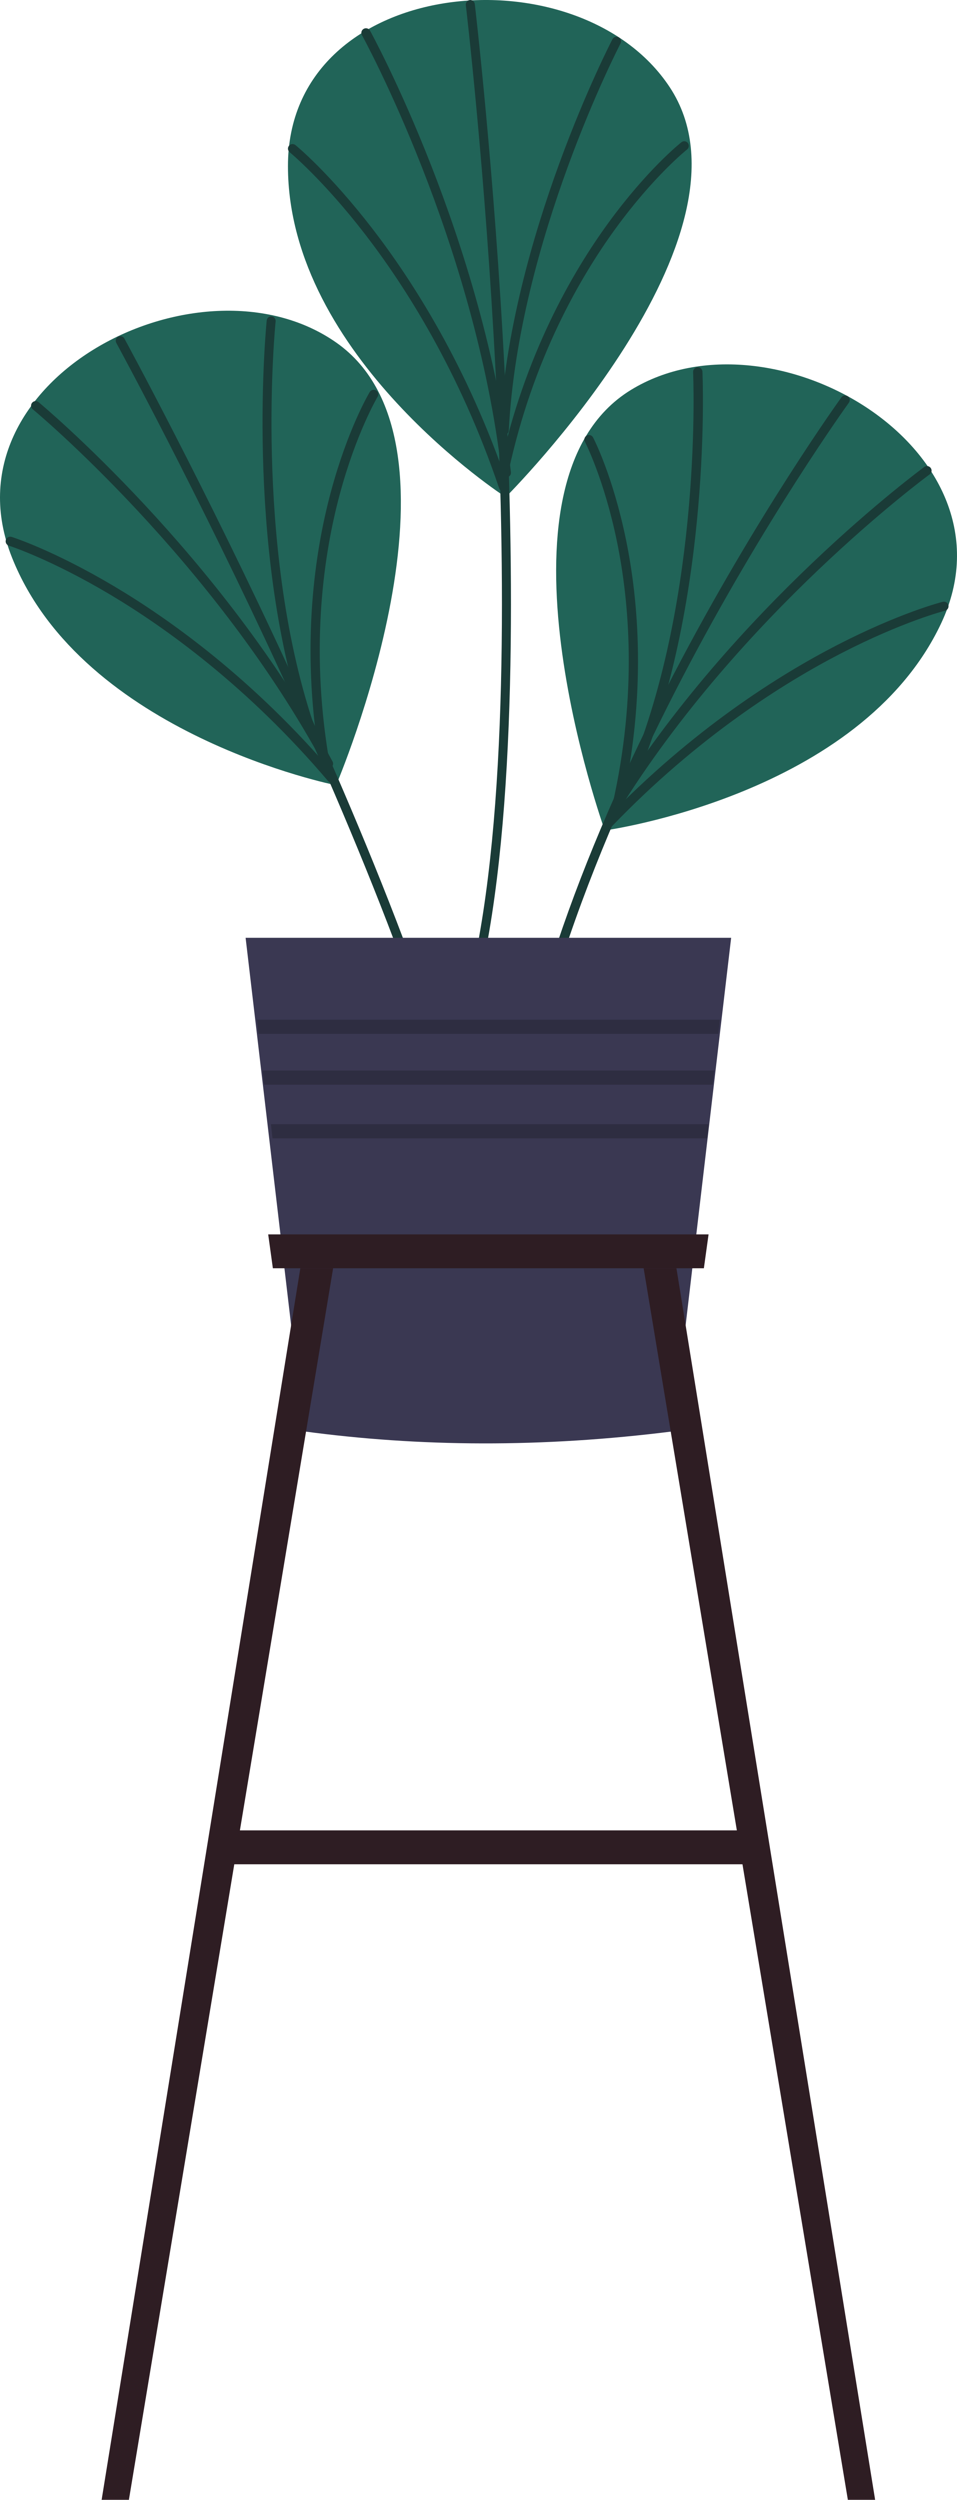 <?xml version="1.0" encoding="UTF-8"?>
<svg width="339px" height="885px" viewBox="0 0 339 885" version="1.1" xmlns="http://www.w3.org/2000/svg" xmlns:xlink="http://www.w3.org/1999/xlink">
    <title>tree stand</title>
    <g id="Page-1" stroke="none" stroke-width="1" fill="none" fill-rule="evenodd">
        <g id="1907_U1RVRElPIEtBVCA1MDMtMzQ" transform="translate(-47, -1020)">
            <g id="tree-stand" transform="translate(47, 1020)">
                <path d="M119.051,278 C119.051,278 29.305,260.208 4.258,197.411 C-20.787,134.611 70.786,87.512 119.051,121.234 C170.687,157.309 119.051,278 119.051,278" id="Fill-185" fill="#216458"></path>
                <path d="M172.368,442 C171.574,442 170.878,441.418 170.758,440.612 C162.137,382.455 127.377,298.775 99.74,238.82 C69.767,173.803 41.479,121.917 41.197,121.402 C40.77,120.613 41.06,119.627 41.851,119.198 C42.639,118.769 43.628,119.061 44.059,119.847 C44.341,120.365 72.682,172.349 102.7,237.463 C130.426,297.613 165.303,381.599 173.983,440.139 C174.111,441.025 173.5,441.85 172.608,441.98 L172.368,442" id="Fill-186" fill="#1A3B37"></path>
                <path d="M116.372,272 C115.793,272 115.229,271.69 114.936,271.143 C75.794,198.273 12.23,145.408 11.593,144.883 C10.9,144.314 10.799,143.286 11.372,142.591 C11.945,141.898 12.97,141.8 13.666,142.373 C14.308,142.901 78.351,196.154 117.805,269.604 C118.232,270.394 117.933,271.383 117.14,271.807 C116.897,271.939 116.632,272 116.372,272" id="Fill-187" fill="#1A3B37"></path>
                <path d="M117.375,277 C116.912,277 116.454,276.805 116.133,276.426 C87.622,242.89 58.418,222.042 38.943,210.459 C17.832,197.903 3.279,193.221 3.137,193.174 C2.28,192.903 1.805,191.989 2.076,191.133 C2.35,190.28 3.262,189.806 4.119,190.076 C4.719,190.266 19.093,194.883 40.5,207.601 C60.215,219.315 89.77,240.4 118.614,274.323 C119.194,275.006 119.111,276.032 118.427,276.612 C118.12,276.872 117.746,277 117.375,277" id="Fill-188" fill="#1A3B37"></path>
                <path d="M109.413,258 C108.752,258 108.137,257.573 107.911,256.896 C86.532,192.499 94.399,114.236 94.478,113.454 C94.573,112.56 95.352,111.912 96.225,112.01 C97.096,112.105 97.728,112.907 97.635,113.801 C97.554,114.577 89.766,192.144 110.916,255.846 C111.196,256.698 110.753,257.623 109.925,257.913 L109.413,258" id="Fill-189" fill="#1A3B37"></path>
                <path d="M114.799,270 C114.015,270 113.323,269.438 113.192,268.643 C106.46,228.058 111.635,194.955 117.157,174.328 C123.155,151.928 130.651,139.317 130.968,138.791 C131.427,138.021 132.429,137.771 133.205,138.23 C133.978,138.689 134.23,139.682 133.771,140.452 C133.695,140.577 126.151,153.291 120.276,175.293 C114.858,195.587 109.787,228.164 116.412,268.117 C116.558,269.001 115.958,269.833 115.068,269.981 L114.799,270" id="Fill-190" fill="#1A3B37"></path>
                <path d="M214.239,294 C214.239,294 304.749,281.606 333.413,220.622 C362.081,159.635 273.574,107.366 223.476,138.055 C169.88,170.887 214.239,294 214.239,294" id="Fill-191" fill="#216458"></path>
                <path d="M179.628,437 L179.608,437 C178.709,436.989 177.989,436.252 178,435.354 C178.357,405.358 184.9,371.185 197.451,333.79 C207.474,303.923 221.334,271.932 238.64,238.711 C268.098,182.167 297.759,141.079 298.055,140.671 C298.582,139.943 299.601,139.784 300.327,140.309 C301.056,140.836 301.218,141.855 300.69,142.58 C300.394,142.988 270.85,183.913 241.504,240.257 C214.461,292.177 182.053,368.177 181.252,435.393 C181.241,436.286 180.515,437 179.628,437" id="Fill-192" fill="#1A3B37"></path>
                <path d="M217.623,288 C217.333,288 217.038,287.922 216.773,287.758 C216.01,287.292 215.77,286.294 216.241,285.533 C259.852,214.912 326.75,165.8 327.419,165.311 C328.143,164.783 329.16,164.944 329.686,165.666 C330.216,166.389 330.06,167.403 329.333,167.928 C328.67,168.414 262.273,217.17 219.008,287.231 C218.698,287.725 218.166,288 217.623,288" id="Fill-193" fill="#1A3B37"></path>
                <path d="M215.631,293 C215.226,293 214.82,292.85 214.502,292.549 C213.853,291.928 213.831,290.901 214.451,290.255 C245.312,258.149 276.127,238.881 296.542,228.369 C318.709,216.956 333.361,213.206 333.97,213.05 C334.84,212.83 335.729,213.359 335.95,214.227 C336.171,215.096 335.642,215.978 334.77,216.198 C334.622,216.235 319.788,220.043 297.929,231.306 C277.76,241.704 247.317,260.757 216.806,292.496 C216.487,292.83 216.059,293 215.631,293" id="Fill-194" fill="#1A3B37"></path>
                <path d="M224.654,275 L224.029,274.88 C223.182,274.539 222.779,273.589 223.123,272.756 C248.999,210.422 245.554,132.49 245.517,131.707 C245.475,130.81 246.18,130.047 247.092,130.002 C247.993,129.955 248.783,130.654 248.826,131.553 C248.865,132.339 252.35,210.976 226.189,273.988 C225.928,274.62 225.308,275 224.654,275" id="Fill-195" fill="#1A3B37"></path>
                <path d="M218.515,287 L218.154,286.961 C217.273,286.76 216.723,285.891 216.919,285.017 C225.93,245.468 222.807,212.602 218.6,191.994 C214.035,169.654 207.252,156.501 207.185,156.37 C206.767,155.574 207.081,154.596 207.881,154.181 C208.683,153.771 209.668,154.081 210.086,154.874 C210.369,155.418 217.113,168.468 221.775,191.214 C226.067,212.159 229.262,245.557 220.109,285.735 C219.938,286.487 219.264,287 218.515,287" id="Fill-196" fill="#1A3B37"></path>
                <path d="M179.136,176 C179.136,176 102.078,126.293 102,58.865 C101.919,-8.562 204.715,-18.276 237.209,30.821 C271.971,83.35 179.136,176 179.136,176" id="Fill-197" fill="#216458"></path>
                <path d="M168.343,348 L167.972,347.955 C167.109,347.749 166.579,346.875 166.783,346.003 C180.138,288.824 178.946,198.304 175.598,132.438 C171.965,61.011 165.08,2.4 165.011,1.816 C164.907,0.924 165.533,0.117 166.412,0.011 C167.28,-0.092 168.084,0.54 168.189,1.429 C168.257,2.013 175.159,60.736 178.795,132.271 C182.153,198.348 183.34,289.197 169.9,346.75 C169.724,347.499 169.068,348 168.343,348" id="Fill-198" fill="#1A3B37"></path>
                <path d="M179.358,169 C178.537,169 177.829,168.39 177.733,167.56 C168.309,85.585 128.603,13.126 128.201,12.407 C127.768,11.619 128.058,10.633 128.85,10.201 C129.643,9.769 130.641,10.056 131.074,10.844 C131.479,11.571 171.492,84.563 180.989,167.192 C181.093,168.084 180.446,168.889 179.547,168.989 L179.358,169" id="Fill-199" fill="#1A3B37"></path>
                <path d="M178.371,174 C177.689,174 177.055,173.571 176.826,172.894 C162.747,131.236 143.316,101.099 129.495,83.15 C114.517,63.697 102.713,53.976 102.596,53.878 C101.9,53.31 101.799,52.288 102.37,51.594 C102.94,50.901 103.963,50.801 104.659,51.366 C105.148,51.764 116.808,61.36 132.005,81.075 C145.999,99.232 165.673,129.721 179.914,171.858 C180.202,172.708 179.743,173.63 178.891,173.914 L178.371,174" id="Fill-200" fill="#1A3B37"></path>
                <path d="M178.617,154 L178.533,154 C177.642,153.952 176.958,153.187 177.002,152.289 C180.436,84.312 216.594,14.565 216.959,13.867 C217.377,13.073 218.355,12.768 219.141,13.19 C219.928,13.609 220.23,14.596 219.812,15.39 C219.452,16.08 183.623,85.209 180.228,152.454 C180.184,153.326 179.472,154 178.617,154" id="Fill-201" fill="#1A3B37"></path>
                <path d="M178.614,168 L178.268,167.961 C177.396,167.768 176.845,166.897 177.039,166.018 C185.813,125.579 202.812,96.311 215.527,78.876 C229.335,59.949 240.91,50.729 241.397,50.346 C242.097,49.791 243.11,49.917 243.658,50.628 C244.206,51.337 244.082,52.364 243.381,52.919 C243.262,53.011 231.599,62.315 218.046,80.923 C205.544,98.087 188.829,126.9 180.188,166.718 C180.022,167.479 179.355,168 178.614,168" id="Fill-202" fill="#1A3B37"></path>
                <path d="M259,332 L253.428,379.353 L252.87,384.141 L238.46,506.725 C191.9,512.607 148.447,512.24 107.54,506.725 L87,332 L259,332" id="Fill-203" fill="#3A3852"></path>
                <polyline id="Fill-204" fill="#2E2D41" points="255 361 254.443 366 91.557 366 91 361 255 361"></polyline>
                <polyline id="Fill-205" fill="#2E2D41" points="253.012 379 252.457 384 93.546 384 92.988 379 253.012 379"></polyline>
                <polyline id="Fill-206" fill="#2E2D41" points="251.024 398 250.465 403 96.526 403 95.97 398 251.024 398"></polyline>
                <polyline id="Fill-207" fill="#2E1D23" points="249.335 449 96.659 449 95 437 251 437 249.335 449"></polyline>
                <polyline id="Fill-208" fill="#2E1D23" points="266.955 660 79.042 660 77 648 269 648 266.955 660"></polyline>
                <polyline id="Fill-209" fill="#2E1D23" points="106.385 449 36 885 45.66 885 118 449 106.385 449"></polyline>
                <polyline id="Fill-210" fill="#2E1D23" points="239.617 449 310 885 300.337 885 228 449 239.617 449"></polyline>
            </g>
        </g>
    </g>
</svg>